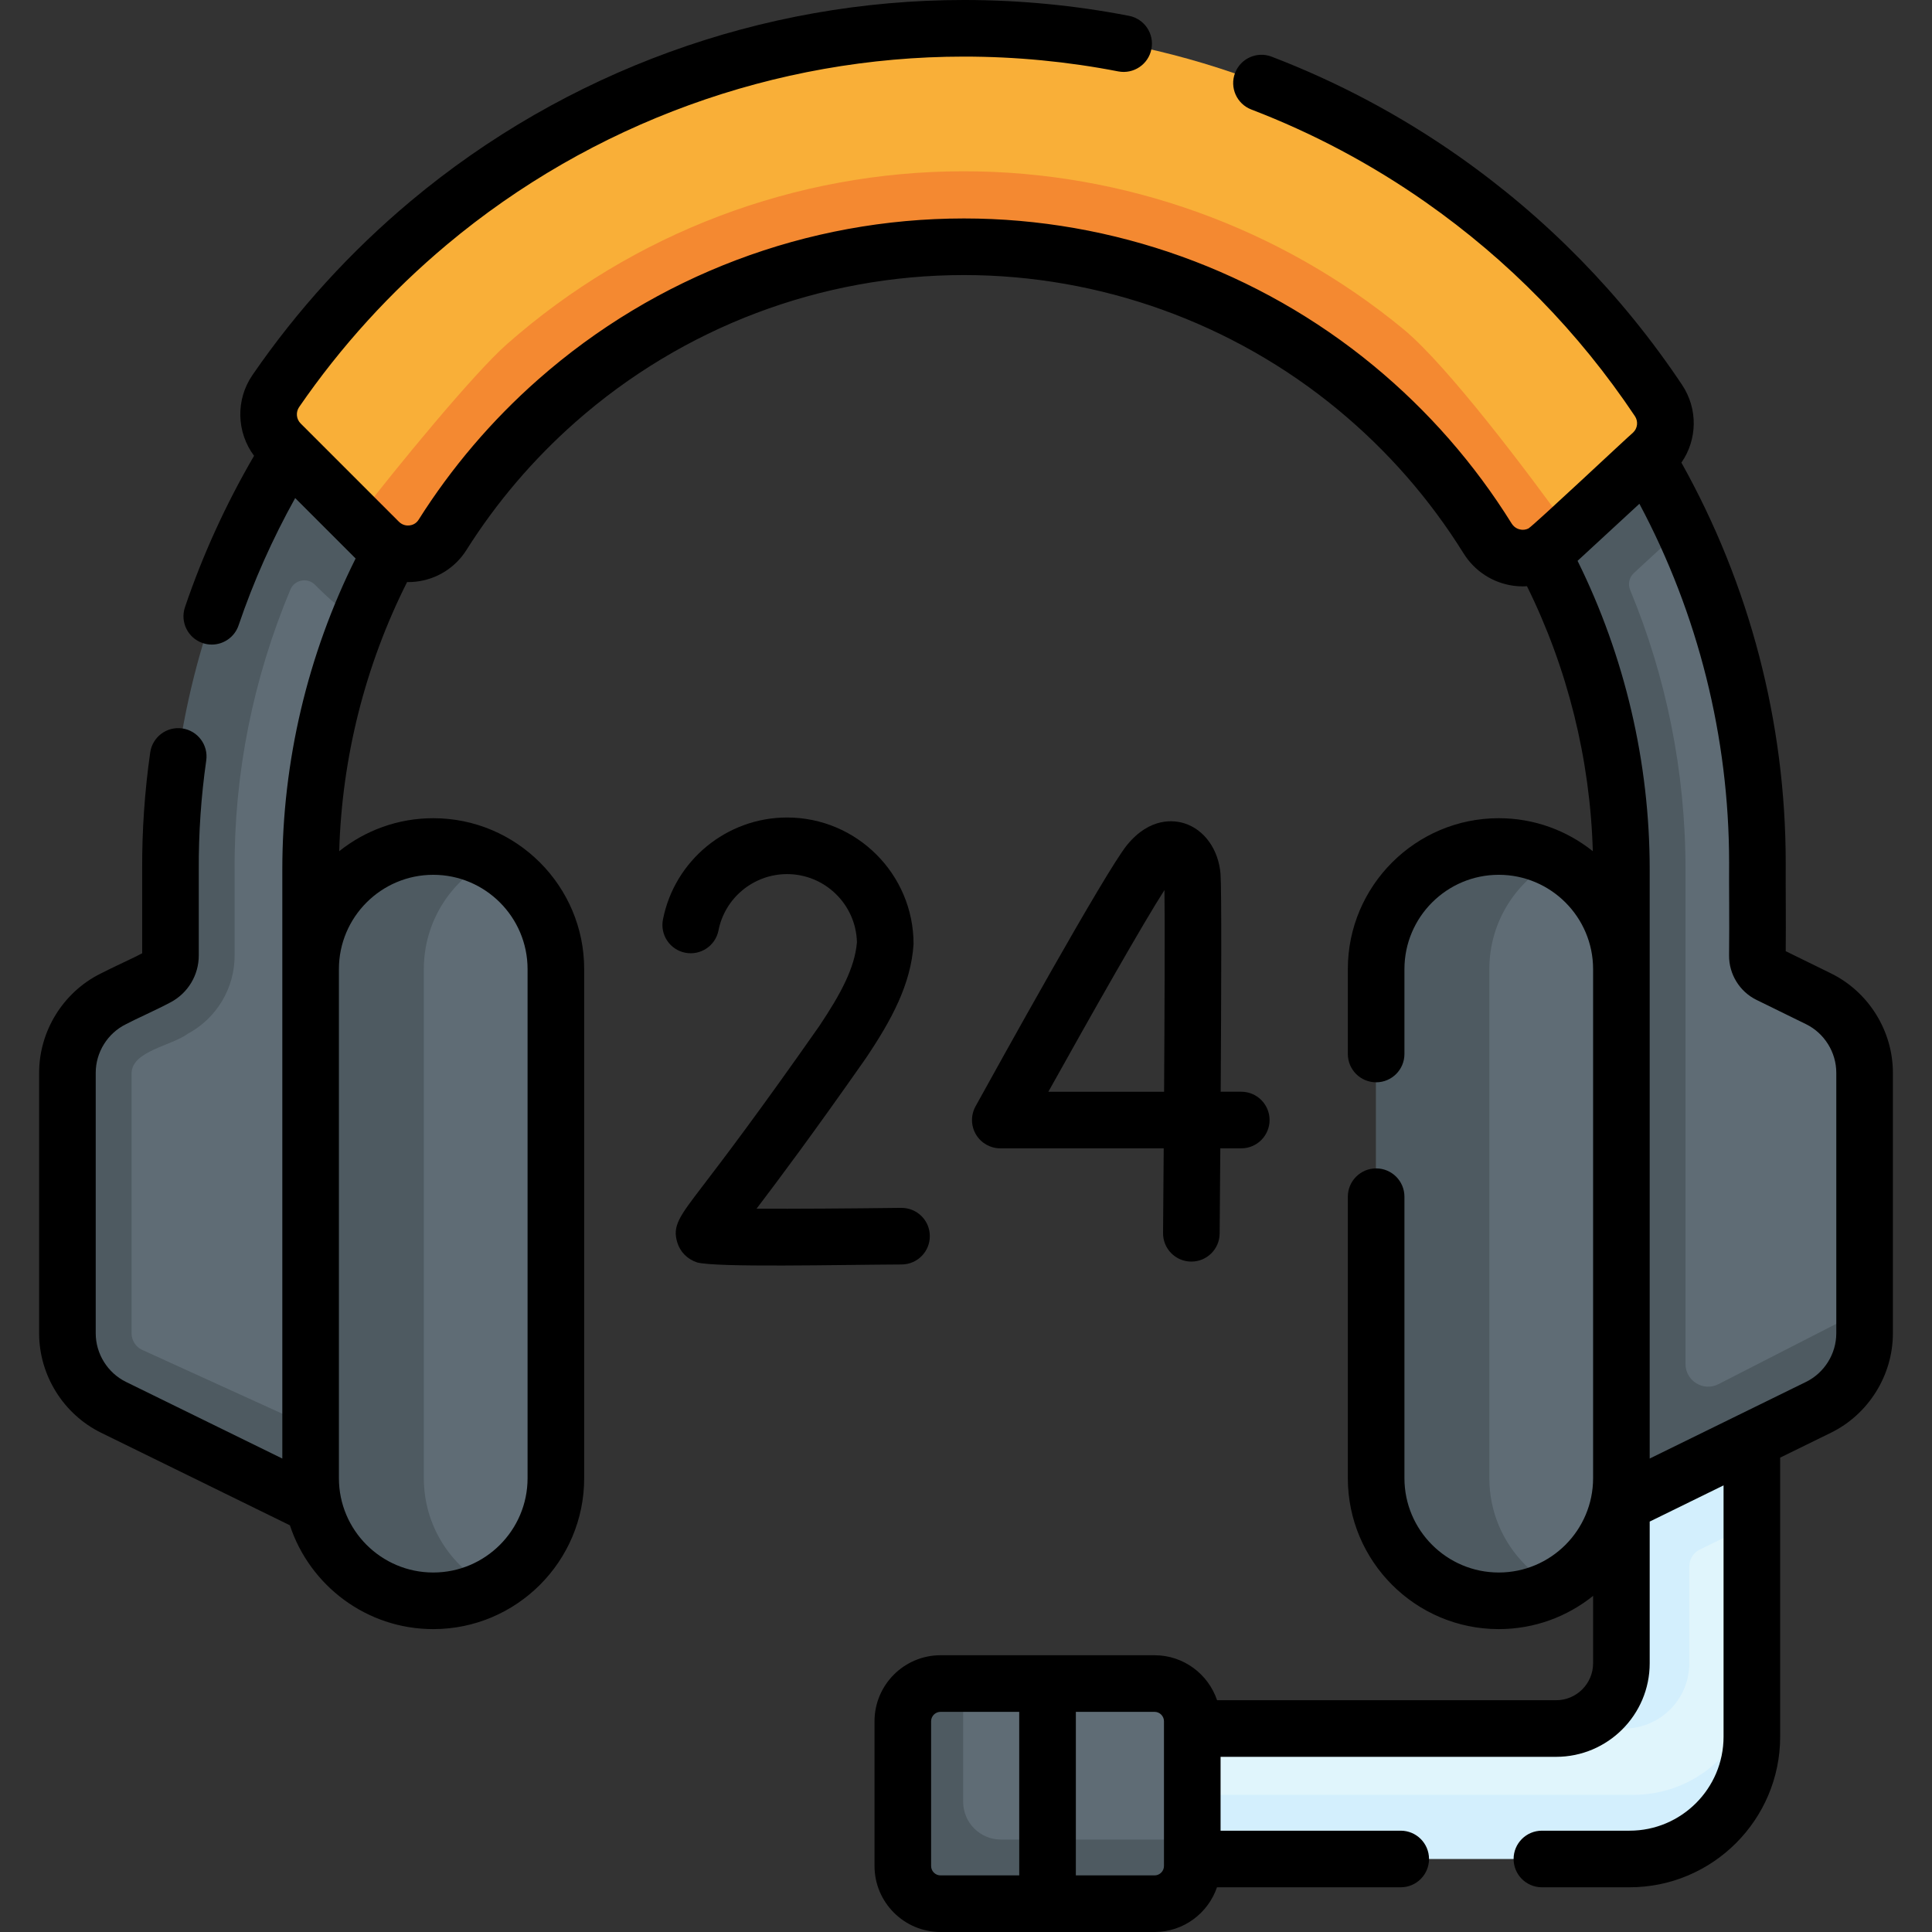 <svg id="Capa_1" enable-background="new 0 0 512 512" height="512" viewBox="0 0 512 512" width="512" xmlns="http://www.w3.org/2000/svg"><rect x="0" y="0" width="512" height="512" fill="#333333" stroke="none"/><g><g><path d="m114.813 224.331c-17.948 0-32.498 14.55-32.498 32.497l-11.698 70.342 11.698 64.563c0 17.948 14.55 32.497 32.498 32.497 17.948 0 32.498-14.55 32.498-32.497v-134.905c-.001-17.948-14.55-32.497-32.498-32.497z" fill="#5f6c75"/><path d="m129.81 420.56c-4.49 2.35-9.59 3.67-15 3.67-17.95 0-32.49-14.55-32.49-32.5l-19.363-78.007 19.363-56.893c0-17.95 14.54-32.5 32.49-32.5 5.41 0 10.51 1.32 15 3.67-10.4 5.41-17.49 16.29-17.49 28.83v134.9c0 12.54 7.09 23.42 17.49 28.83z" fill="#4e5a61"/><g><path d="m431.383 488.106-148.517 4.544c-9.308 0-17.318-7.153-17.756-16.451-.468-9.927 7.443-18.123 17.267-18.123h130.02c9.547 0 21.817-8.423 21.817-17.97l-4.53-84.275c0-9.308 7.153-17.318 16.451-17.756 9.927-.468 18.123 7.443 18.123 17.267v104.895c.001 17.902-14.974 27.869-32.875 27.869z" fill="#e0f5fc"/></g><g><path d="m464.26 451.26v8.98c0 17.9-14.51 32.41-32.41 32.41h-148.98c-9.31 0-17.32-7.15-17.76-16.45-.18-3.79.86-7.33 2.78-10.26 2.92 5.8 9.1 9.71 15.98 9.71h148.98c15.13 0 27.84-10.37 31.41-24.39z" fill="#d3effd"/></g><path d="m464.26 355.34c0-6.224-3.3-11.672-8.238-14.714.003-.002.005-.004.008-.006-.391-.242-.795-.464-1.206-.674-.11-.056-.224-.105-.335-.159-.359-.174-.724-.335-1.096-.484-.151-.06-.301-.119-.454-.175-.398-.146-.802-.278-1.213-.395-.098-.028-.192-.062-.291-.088-.496-.132-1.002-.239-1.515-.327-.153-.026-.309-.045-.464-.067-.391-.056-.783-.099-1.176-.129-.168-.013-.334-.026-.503-.034-.541-.025-1.085-.033-1.638-.008-9.3.43-16.46 8.44-16.46 17.75v65.01 19.95c0 9.55-7.73 17.29-17.28 17.29h18c9.543 0 17.28-7.737 17.28-17.28v-25.665c0-1.908 1.086-3.65 2.799-4.49l13.781-6.755v-48.55z" fill="#d3effd"/><path d="m481.904 264.678-13.125-6.434c-1.889-.926-3.077-2.86-3.057-4.964.121-12.627-.07-22.815.01-24.579 0-31.738-7.068-61.855-19.712-88.86-33.39-71.314-121.148-118.754-204.85-119.224 0 0-191.742 94.277-191.1 209.495v22.686c0 2.416-1.324 4.634-3.454 5.776-4.127 2.213-7.15 6.953-8.196 7.614-7.485 3.67-12.23 11.28-12.23 19.616l-2.553 66.564c0 8.337 4.744 15.946 12.23 19.616l46.447 26.574c0-16.933 0-155.051 0-168.173 0-96.29 77.402-175.617 173.685-175.914 96.283.297 173.685 79.625 173.685 175.914v168.173l45.698-24.751c7.485-3.67 14.979-10.387 14.979-18.723l3.772-8.095v-62.695c.001-8.336-4.744-15.946-12.229-19.616z" fill="#5f6c75"/><path d="m397.187 224.331c17.948 0 32.498 14.55 32.498 32.497l8.645 71.704-8.645 63.201c0 17.948-14.55 32.497-32.498 32.497-17.948 0-32.498-14.55-32.498-32.497v-134.905c.001-17.948 14.55-32.497 32.498-32.497z" fill="#5f6c75"/><path d="m404.21 414.71c2.33 2.33 5.02 4.31 7.98 5.85-4.49 2.35-9.59 3.67-15 3.67-8.97 0-17.1-3.64-22.98-9.52s-9.52-14.01-9.52-22.98v-134.9c0-17.95 14.55-32.5 32.5-32.5 5.41 0 10.51 1.32 15 3.67-10.4 5.41-17.5 16.29-17.5 28.83v134.9c0 8.97 3.64 17.1 9.52 22.98z" fill="#4e5a61"/><path d="m446.02 139.84c-33.39-71.31-105.67-120.93-189.37-121.4v-.02c-82.37-.92-155.38 48.98-190.07 119.61-13.84 28.17-21.59 59.64-21.4 92.49v22.68c0 2.42-1.33 4.64-3.46 5.78-4.12 2.21-10.58 5.04-11.62 5.7-7.49 3.67-12.23 11.28-12.23 19.61v69.05c0 8.34 4.74 15.95 12.23 19.62l52.22 25.6v-20.49l-44.74-20.38c-1.65-.8-2.71-2.51-2.71-4.35v-69.05c.246-5.791 10.616-7.158 14.89-10.33 7.66-4.11 12.42-12.06 12.42-20.76v-22.68c-.169-25.499 4.875-50.623 14.78-74.28 1.094-2.614 4.512-3.282 6.511-1.274 3.584 3.601 7.633 7.36 11.769 9.004 25.89-63.81 87.92-109.27 160.76-109.5 73.15.23 135.4 46.07 161.08 110.31 8.13 20.32 12.6 42.47 12.6 65.61v168.17l52.22-25.6c7.49-3.67 12.23-11.28 12.23-19.62v-6.35l-38.715 19.827c-3.993 2.045-8.735-.855-8.735-5.34v-131.087c0-26.206-5.217-51.214-14.666-74.023-.645-1.557-.268-3.349.97-4.492z" fill="#4e5a61"/><path d="m100.404 143.563c4.91 4.91 13.152 4.069 16.859-1.803 8.367-13.252 18.587-25.224 30.293-35.547 28.794-25.394 66.578-40.819 107.898-40.819 39.396 0 75.579 14.022 103.819 37.338 13.697 11.309 25.526 24.804 34.947 39.946 3.635 5.843 11.639 7.013 16.696 2.346l26.916-24.836c3.944-3.64 4.652-9.611 1.67-14.074-15.324-22.931-34.815-42.851-57.382-58.668-35.904-25.165-79.591-39.946-126.666-39.946-53.92 0-103.396 19.392-141.819 51.569-15.439 12.928-29.094 27.92-40.535 44.548-2.984 4.336-2.46 10.184 1.262 13.905z" fill="#f9af38"/><path d="m415.88 140.44-4.96 4.58c-5.06 4.67-13.07 3.5-16.7-2.34-9.42-15.14-21.25-28.64-34.95-39.95-28.24-23.31-64.42-37.34-103.82-37.34-41.32 0-79.1 15.43-107.89 40.82-11.71 10.33-21.93 22.3-30.3 35.55-3.7 5.87-11.95 6.71-16.86 1.8l-5.93-5.93c10.85-14.08 31.11-38.7 39.86-46.42 33.5-29.54 76.52-45.82 121.12-45.82 42.43 0 83.82 14.89 116.56 41.92 11.62 9.6 33.17 38.22 43.87 53.13z" fill="#f48931"/><path d="m301.936 501.128-49.702.17c-5.523 0-10-4.477-10-10l-1.915-31.702c0-5.523 4.477-10 10-10l4.931-3.439h14.86l8.337 6.12 6.663-6.12h20.854c5.523 0 10 4.477 10 10v31.343l-4.028 3.628c0 5.523-4.477 10-10 10z" fill="#5f6c75"/><path d="m315.96 487.5v7c0 5.52-4.47 10-10 10h-56.71c-5.52 0-10-4.48-10-10v-38.34c0-5.53 4.48-10 10-10h6v31.34c0 5.52 4.48 10 10 10z" fill="#4e5a61"/><g><path d="m270.11 446.16h15v58.34h-15z" fill="#4e5a61"/></g></g><g><path d="m485.206 257.944-11.973-5.87c.087-8.458-.044-16.141 0-23.374 0-37.214-9.547-73.769-27.645-106.094 4.23-6.1 4.44-14.239.149-20.659-15.905-23.802-35.861-44.205-59.313-60.643-15.36-10.766-31.994-19.61-49.439-26.288-3.869-1.481-8.205.455-9.686 4.323-1.481 3.869.455 8.205 4.323 9.686 16.297 6.238 31.839 14.502 46.192 24.563 21.925 15.368 40.582 34.443 55.451 56.694.938 1.403.718 3.251-.521 4.394-1.137.9-26.184 24.463-27.699 25.38-.762.381-1.497.372-1.93.314-.611-.083-1.752-.408-2.527-1.654-9.847-15.827-22.141-29.879-36.541-41.768-30.504-25.184-69.07-39.054-108.594-39.054-41.561 0-81.641 15.162-112.859 42.694-12.288 10.836-22.944 23.342-31.674 37.168-.721 1.141-1.813 1.422-2.401 1.487-.615.07-1.797.033-2.813-.984l-26.041-26.042c-1.16-1.161-1.323-2.99-.387-4.351 11.041-16.045 24.22-30.529 39.171-43.05 38.364-32.124 87.02-49.816 137.005-49.816 13.748 0 27.505 1.32 40.89 3.924 4.065.791 8.003-1.864 8.794-5.93s-1.864-8.003-5.93-8.794c-14.326-2.787-29.047-4.2-43.754-4.2-53.5 0-105.576 18.936-146.635 53.318-15.991 13.392-30.088 28.885-41.898 46.047-4.523 6.574-4.243 15.195.404 21.43-7.448 12.776-13.6 26.242-18.306 40.113-1.331 3.922.771 8.181 4.693 9.512.799.271 1.611.399 2.41.399 3.125 0 6.042-1.969 7.102-5.092 3.94-11.613 8.982-22.919 15-33.737l16.016 16.017c-12.72 25.455-19.425 53.795-19.425 82.379v156.144l-41.417-20.306c-4.879-2.392-8.032-7.448-8.032-12.882v-69.048c0-5.434 3.153-10.49 8.032-12.882 2.532-1.354 7.641-3.582 11.869-5.822 4.57-2.451 7.409-7.197 7.409-12.386v-22.728c-.054-9.651.612-19.392 1.979-28.951.587-4.101-2.262-7.9-6.362-8.486-4.095-.588-7.899 2.262-8.486 6.362-1.472 10.288-2.188 20.771-2.131 31.117v22.119c-1.876 1.036-8.108 3.852-11.154 5.442-9.824 4.947-16.155 15.202-16.155 26.215v69.048c0 11.114 6.449 21.458 16.428 26.351l50.028 24.527c5.258 15.956 20.296 27.51 37.991 27.51 22.055 0 39.998-17.942 39.998-39.997v-134.905c0-22.055-17.943-39.998-39.998-39.998-9.418 0-18.08 3.28-24.922 8.747.708-24.792 6.874-49.248 17.985-71.317.765.009 1.534-.023 2.307-.11 5.555-.62 10.447-3.676 13.421-8.387 7.967-12.619 17.695-24.034 28.912-33.926 28.476-25.113 65.033-38.944 102.937-38.944 36.047 0 71.221 12.65 99.044 35.621 13.145 10.853 24.367 23.679 33.354 38.124 2.937 4.72 7.767 7.853 13.252 8.595.828.112 1.655.167 2.478.167.362 0 .721-.029 1.08-.05 10.767 21.777 16.751 45.85 17.448 70.227-6.842-5.468-15.504-8.748-24.923-8.748-22.055 0-39.998 17.943-39.998 39.998v22.493c0 4.142 3.358 7.5 7.5 7.5s7.5-3.358 7.5-7.5v-22.493c0-13.784 11.214-24.998 24.998-24.998s24.998 11.214 24.998 24.998v134.905c0 13.783-11.214 24.997-24.998 24.997s-24.998-11.214-24.998-24.997v-74.596c0-4.142-3.358-7.5-7.5-7.5s-7.5 3.358-7.5 7.5v74.596c0 22.055 17.943 39.997 39.998 39.997 9.453 0 18.144-3.303 24.998-8.807v17.866c0 5.396-4.391 9.787-9.787 9.787h-89.861c-2.337-6.919-8.875-11.92-16.572-11.92h-56.711c-9.649 0-17.5 7.851-17.5 17.5v38.345c0 9.649 7.851 17.5 17.5 17.5h56.711c7.67 0 14.189-4.968 16.546-11.85h48.693c4.142 0 7.5-3.358 7.5-7.5s-3.358-7.5-7.5-7.5h-47.739v-19.574h88.933c13.667 0 24.787-11.12 24.787-24.787v-37.554l19.574-9.596v66.598c0 13.737-11.176 24.913-24.913 24.913h-23.228c-4.142 0-7.5 3.358-7.5 7.5s3.358 7.5 7.5 7.5h23.228c22.008 0 39.913-17.905 39.913-39.913v-73.952l13.447-6.592c9.979-4.893 16.428-15.236 16.428-26.351v-69.048c0-11.114-6.449-21.457-16.428-26.35zm-370.393-26.113c13.784 0 24.998 11.214 24.998 24.998v134.905c0 13.783-11.214 24.997-24.998 24.997s-24.998-11.214-24.998-24.997v-134.906c0-13.784 11.214-24.997 24.998-24.997zm131.94 262.669v-38.343c0-1.378 1.122-2.5 2.5-2.5h20.855v43.343h-20.855c-1.378 0-2.5-1.122-2.5-2.5zm61.711 0c0 1.378-1.122 2.5-2.5 2.5h-20.855v-43.343h20.855c1.378 0 2.5 1.122 2.5 2.5zm178.17-141.157c0 5.434-3.153 10.49-8.032 12.882l-41.417 20.306c0-19.128 0-140.567 0-156.144 0-28.341-6.597-56.471-19.114-81.76l16.385-15.12c15.556 29.156 23.753 61.819 23.777 95.053-.054 6.228.096 14.581-.01 24.648-.047 4.965 2.8 9.585 7.255 11.77l13.125 6.435c4.879 2.392 8.032 7.448 8.032 12.882v69.048z"/><path d="m323.451 231.566c-.541-6.491-4.325-11.749-9.641-13.396-2.505-.776-8.993-1.767-15.141 5.778-5.717 7.015-34.445 58.917-40.146 69.25-1.282 2.323-1.241 5.151.108 7.436s3.805 3.687 6.458 3.687h43.307c-.056 7.958-.117 15.636-.175 22.45-.036 4.142 3.293 7.528 7.435 7.564h.066c4.111 0 7.463-3.315 7.498-7.436.023-2.663.097-11.396.177-22.579h5.554c4.142 0 7.5-3.358 7.5-7.5s-3.358-7.5-7.5-7.5h-5.454c.156-25.174.259-54.085-.046-57.754zm-14.954 57.755h-30.672c11.262-20.225 25.356-45.074 30.768-53.441.118 8.231.042 30.502-.096 53.441z"/><path d="m246.413 327.502c-.052-4.142-3.412-7.43-7.594-7.405-13.662.172-28.304.267-38.328.224 5.63-7.404 14.839-19.691 28.941-39.841 6.807-10.104 11.995-19.654 12.67-30.313 0-18.484-15.038-33.522-33.522-33.522-15.983 0-29.816 11.369-32.893 27.033-.798 4.064 1.85 8.006 5.914 8.805 4.065.796 8.007-1.85 8.805-5.914 1.698-8.647 9.342-14.924 18.174-14.924 10.066 0 18.283 8.073 18.517 18.084-.572 6.759-4.274 13.648-9.955 22.149-16.155 23.082-25.8 35.712-30.982 42.497-6.162 8.068-8.021 10.503-6.665 14.913.767 2.495 2.671 4.414 5.223 5.264 5.218 1.4 37.391.62 54.288.543 4.143-.052 7.459-3.451 7.407-7.593z"/></g></g></svg>